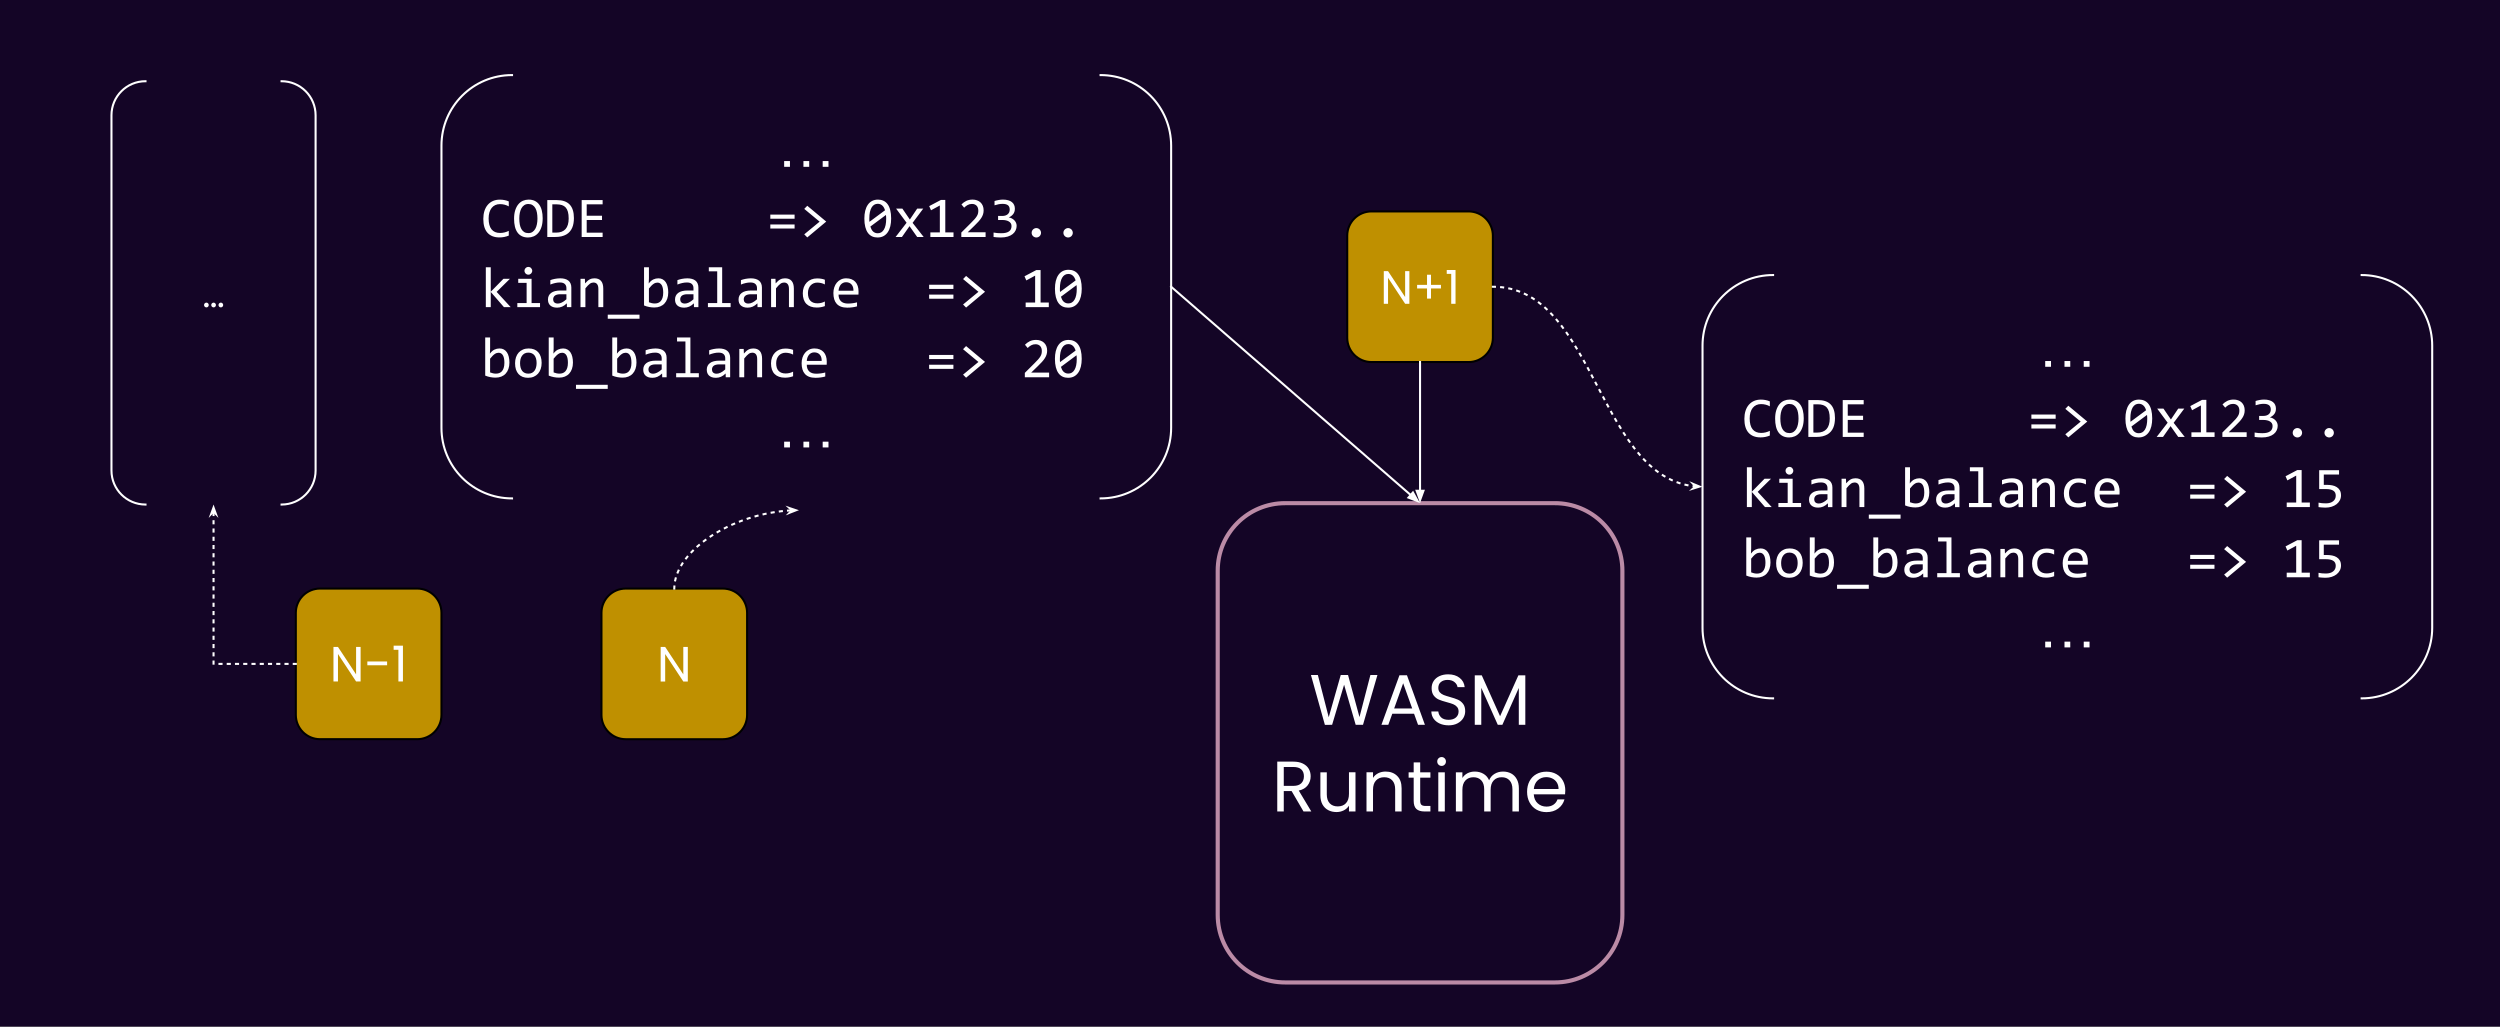 <svg version="1.1" viewBox="0.0 0.0 1211.625 497.499" fill="none" stroke="none" stroke-linecap="square" stroke-miterlimit="10" xmlns:xlink="http://www.w3.org/1999/xlink" xmlns="http://www.w3.org/2000/svg"><rect x="0.0" y="0.0" width="1211.625" height="497.499" fill="#333333" stroke="none"/><clipPath id="p.0"><path d="m0 0l1211.625 0l0 497.499l-1211.625 0l0 -497.499z" clip-rule="nonzero"/></clipPath><g clip-path="url(#p.0)"><path fill="#140526" d="m0 0l1211.625 0l0 497.499l-1211.625 0z" fill-rule="evenodd"/><path fill="#000000" fill-opacity="0.0" d="m590.165 276.547l0 0c0 -18.053 14.635 -32.688 32.688 -32.688l130.749 0l0 0c8.669 0 16.984 3.444 23.114 9.574c6.13 6.13 9.574 14.445 9.574 23.114l0 166.907c0 18.053 -14.635 32.688 -32.688 32.688l-130.749 0c-18.053 0 -32.688 -14.635 -32.688 -32.688z" fill-rule="evenodd"/><path stroke="#bb8ba6" stroke-width="2.0" stroke-linejoin="round" stroke-linecap="butt" d="m590.165 276.547l0 0c0 -18.053 14.635 -32.688 32.688 -32.688l130.749 0l0 0c8.669 0 16.984 3.444 23.114 9.574c6.13 6.13 9.574 14.445 9.574 23.114l0 166.907c0 18.053 -14.635 32.688 -32.688 32.688l-130.749 0c-18.053 0 -32.688 -14.635 -32.688 -32.688z" fill-rule="evenodd"/><path fill="#ffffff" d="m667.577 327.124l-7.0 24.156l-3.547 0l-5.609 -19.438l-5.812 19.438l-3.5 0.031l-6.766 -24.188l3.359 0l5.266 20.484l5.828 -20.484l3.531 0l5.547 20.406l5.297 -20.406l3.406 0zm17.746 18.781l-10.547 0l-1.938 5.375l-3.328 0l8.734 -24.016l3.641 0l8.703 24.016l-3.328 0l-1.938 -5.375zm-0.906 -2.562l-4.375 -12.203l-4.359 12.203l8.734 0zm17.64 8.188q-2.391 0 -4.281 -0.844q-1.891 -0.859 -2.969 -2.359q-1.062 -1.516 -1.109 -3.5l3.375 0q0.172 1.703 1.391 2.875q1.234 1.156 3.594 1.156q2.25 0 3.547 -1.125q1.297 -1.125 1.297 -2.906q0 -1.375 -0.766 -2.234q-0.75 -0.875 -1.891 -1.328q-1.141 -0.453 -3.094 -0.969q-2.391 -0.625 -3.828 -1.25q-1.438 -0.625 -2.469 -1.953q-1.016 -1.344 -1.016 -3.594q0 -1.969 1.0 -3.484q1.016 -1.531 2.828 -2.359q1.828 -0.844 4.188 -0.844q3.391 0 5.547 1.703q2.172 1.688 2.453 4.5l-3.469 0q-0.172 -1.391 -1.453 -2.438q-1.281 -1.062 -3.391 -1.062q-1.984 0 -3.234 1.031q-1.234 1.016 -1.234 2.859q0 1.312 0.734 2.141q0.75 0.828 1.844 1.266q1.094 0.438 3.062 0.984q2.391 0.656 3.844 1.297q1.453 0.641 2.5 1.984q1.047 1.328 1.047 3.625q0 1.766 -0.938 3.328q-0.938 1.547 -2.781 2.531q-1.828 0.969 -4.328 0.969zm37.187 -24.234l0 23.984l-3.156 0l0 -17.875l-7.969 17.875l-2.219 0l-8.0 -17.922l0 17.922l-3.156 0l0 -23.984l3.391 0l8.875 19.828l8.875 -19.828l3.359 0z" fill-rule="nonzero"/><path fill="#ffffff" d="m631.741 393.28l-5.75 -9.875l-3.812 0l0 9.875l-3.156 0l0 -24.156l7.797 0q2.734 0 4.625 0.938q1.891 0.938 2.828 2.531q0.938 1.594 0.938 3.641q0 2.484 -1.453 4.391q-1.438 1.906 -4.312 2.531l6.078 10.125l-3.781 0zm-9.562 -12.406l4.641 0q2.562 0 3.844 -1.266q1.281 -1.266 1.281 -3.375q0 -2.156 -1.266 -3.328q-1.266 -1.188 -3.859 -1.188l-4.641 0l0 9.156zm34.759 -6.578l0 18.984l-3.156 0l0 -2.812q-0.906 1.453 -2.516 2.281q-1.609 0.812 -3.547 0.812q-2.219 0 -3.984 -0.922q-1.766 -0.922 -2.797 -2.75q-1.016 -1.844 -1.016 -4.469l0 -11.125l3.109 0l0 10.703q0 2.812 1.422 4.328q1.422 1.5 3.891 1.5q2.531 0 3.984 -1.562q1.453 -1.562 1.453 -4.547l0 -10.422l3.156 0zm14.586 -0.359q3.469 0 5.609 2.109q2.156 2.094 2.156 6.047l0 11.188l-3.125 0l0 -10.75q0 -2.828 -1.422 -4.328q-1.422 -1.516 -3.875 -1.516q-2.5 0 -3.969 1.562q-1.469 1.547 -1.469 4.531l0 10.5l-3.156 0l0 -18.984l3.156 0l0 2.703q0.938 -1.469 2.547 -2.266q1.609 -0.797 3.547 -0.797zm16.774 2.953l0 11.188q0 1.391 0.578 1.969q0.594 0.562 2.062 0.562l2.312 0l0 2.672l-2.844 0q-2.625 0 -3.953 -1.203q-1.312 -1.219 -1.312 -4.0l0 -11.188l-2.453 0l0 -2.594l2.453 0l0 -4.797l3.156 0l0 4.797l4.953 0l0 2.594l-4.953 0zm10.396 -5.688q-0.906 0 -1.531 -0.625q-0.609 -0.625 -0.609 -1.516q0 -0.906 0.609 -1.531q0.625 -0.625 1.531 -0.625q0.859 0 1.469 0.625q0.609 0.625 0.609 1.531q0 0.891 -0.609 1.516q-0.609 0.625 -1.469 0.625zm1.531 3.094l0 18.984l-3.156 0l0 -18.984l3.156 0zm28.197 -0.359q2.219 0 3.953 0.922q1.734 0.922 2.734 2.766q1.016 1.828 1.016 4.469l0 11.188l-3.125 0l0 -10.75q0 -2.828 -1.406 -4.328q-1.391 -1.516 -3.781 -1.516q-2.469 0 -3.922 1.578q-1.453 1.562 -1.453 4.547l0 10.469l-3.125 0l0 -10.75q0 -2.828 -1.406 -4.328q-1.406 -1.516 -3.797 -1.516q-2.453 0 -3.906 1.578q-1.453 1.562 -1.453 4.547l0 10.469l-3.156 0l0 -18.984l3.156 0l0 2.734q0.938 -1.5 2.5 -2.297q1.578 -0.797 3.484 -0.797q2.391 0 4.219 1.078q1.844 1.078 2.75 3.156q0.797 -2.016 2.625 -3.125q1.844 -1.109 4.094 -1.109zm30.196 9.125q0 0.891 -0.109 1.906l-15.172 0q0.172 2.797 1.922 4.375q1.75 1.578 4.234 1.578q2.047 0 3.422 -0.953q1.375 -0.953 1.922 -2.547l3.391 0q-0.75 2.734 -3.047 4.453q-2.281 1.719 -5.688 1.719q-2.703 0 -4.828 -1.203q-2.125 -1.219 -3.344 -3.453q-1.219 -2.234 -1.219 -5.188q0 -2.938 1.172 -5.156q1.188 -2.219 3.312 -3.406q2.141 -1.203 4.906 -1.203q2.703 0 4.781 1.172q2.094 1.172 3.219 3.234q1.125 2.062 1.125 4.672zm-3.266 -0.656q0 -1.812 -0.797 -3.109q-0.797 -1.297 -2.172 -1.969q-1.359 -0.688 -3.016 -0.688q-2.391 0 -4.078 1.531q-1.688 1.531 -1.922 4.234l11.984 0z" fill-rule="nonzero"/><path fill="#bf9000" d="m291.496 297.014l0 0c0 -6.497 5.267 -11.764 11.764 -11.764l47.055 0l0 0c3.12 0 6.112 1.239 8.318 3.446c2.206 2.206 3.446 5.198 3.446 8.318l0 49.48c0 6.497 -5.267 11.764 -11.764 11.764l-47.055 0c-6.497 0 -11.764 -5.267 -11.764 -11.764z" fill-rule="evenodd"/><path stroke="#000000" stroke-width="1.0" stroke-linejoin="round" stroke-linecap="butt" d="m291.496 297.014l0 0c0 -6.497 5.267 -11.764 11.764 -11.764l47.055 0l0 0c3.12 0 6.112 1.239 8.318 3.446c2.206 2.206 3.446 5.198 3.446 8.318l0 49.48c0 6.497 -5.267 11.764 -11.764 11.764l-47.055 0c-6.497 0 -11.764 -5.267 -11.764 -11.764z" fill-rule="evenodd"/><path fill="#ffffff" d="m333.351 330.294l-2.188 0l-8.781 -13.312l0 13.312l-2.188 0l0 -16.75l2.188 0l8.781 13.297l0 -13.297l2.188 0l0 16.75z" fill-rule="nonzero"/><path fill="#000000" fill-opacity="0.0" d="m213.954 70.583l0 0c0 -18.885 15.31 -34.195 34.195 -34.195l285.248 0c9.069 0 17.767 3.603 24.18 10.015c6.413 6.413 10.015 15.11 10.015 24.179l0 136.776c0 18.885 -15.31 34.195 -34.195 34.195l-285.248 0c-18.885 0 -34.195 -15.31 -34.195 -34.195z" fill-rule="evenodd"/><path fill="#000000" fill-opacity="0.0" d="m248.149 241.553c-18.885 0 -34.195 -15.31 -34.195 -34.195l0 -136.776l0 0c0 -18.885 15.31 -34.195 34.195 -34.195m285.248 0c9.069 0 17.767 3.603 24.18 10.015c6.413 6.413 10.015 15.11 10.015 24.179l0 136.776c0 18.885 -15.31 34.195 -34.195 34.195" fill-rule="evenodd"/><path stroke="#ffffff" stroke-width="1.0" stroke-linejoin="round" stroke-linecap="butt" d="m248.149 241.553c-18.885 0 -34.195 -15.31 -34.195 -34.195l0 -136.776l0 0c0 -18.885 15.31 -34.195 34.195 -34.195m285.248 0c9.069 0 17.767 3.603 24.18 10.015c6.413 6.413 10.015 15.11 10.015 24.179l0 136.776c0 18.885 -15.31 34.195 -34.195 34.195" fill-rule="evenodd"/><path fill="#ffffff" d="m380.039 80.851l0 -2.797l2.812 0l0 2.797l-2.812 0zm9.344 0l0 -2.797l2.797 0l0 2.797l-2.797 0zm9.328 0l0 -2.797l2.812 0l0 2.797l-2.812 0z" fill-rule="nonzero"/><path fill="#ffffff" d="m246.579 114.179q-2.156 0.891 -4.5 0.891q-3.797 0 -5.828 -2.266q-2.016 -2.266 -2.016 -6.688q0 -2.156 0.547 -3.891q0.562 -1.734 1.594 -2.938q1.047 -1.219 2.516 -1.875q1.484 -0.656 3.328 -0.656q1.234 0 2.297 0.219q1.078 0.203 2.062 0.641l0 2.406q-0.969 -0.547 -2.016 -0.812q-1.031 -0.281 -2.266 -0.281q-1.266 0 -2.281 0.469q-1.016 0.469 -1.734 1.375q-0.703 0.891 -1.094 2.188q-0.375 1.281 -0.375 2.938q0 3.469 1.406 5.234q1.406 1.766 4.125 1.766q1.156 0 2.203 -0.266q1.062 -0.266 2.031 -0.75l0 2.297zm16.426 -8.375q0 2.406 -0.562 4.156q-0.562 1.75 -1.531 2.891q-0.969 1.141 -2.266 1.703q-1.281 0.547 -2.719 0.547q-1.719 0 -3.0 -0.625q-1.281 -0.625 -2.125 -1.797q-0.844 -1.172 -1.25 -2.859q-0.406 -1.703 -0.406 -3.812q0 -2.375 0.562 -4.125q0.562 -1.75 1.516 -2.891q0.969 -1.156 2.25 -1.703q1.297 -0.547 2.719 -0.547q1.734 0 3.0 0.625q1.281 0.625 2.125 1.797q0.859 1.172 1.266 2.859q0.422 1.672 0.422 3.781zm-2.531 0.172q0 -1.578 -0.234 -2.875q-0.234 -1.312 -0.781 -2.25q-0.531 -0.938 -1.375 -1.453q-0.828 -0.531 -2.016 -0.531q-1.156 0 -1.984 0.562q-0.828 0.547 -1.359 1.5q-0.531 0.953 -0.797 2.234q-0.25 1.266 -0.25 2.703q0 1.594 0.234 2.906q0.25 1.297 0.781 2.234q0.531 0.938 1.359 1.453q0.828 0.516 2.016 0.516q1.141 0 1.969 -0.547q0.844 -0.562 1.375 -1.5q0.547 -0.953 0.797 -2.219q0.266 -1.281 0.266 -2.734zm17.676 -0.266q0 1.297 -0.203 2.469q-0.188 1.172 -0.625 2.188q-0.438 1.016 -1.141 1.844q-0.688 0.828 -1.703 1.422q-1.016 0.578 -2.359 0.906q-1.328 0.312 -3.047 0.312l-3.828 0l0 -17.875l4.609 0q4.188 0 6.234 2.156q2.062 2.156 2.062 6.578zm-2.547 0.188q0 -1.906 -0.359 -3.219q-0.359 -1.312 -1.078 -2.109q-0.719 -0.812 -1.812 -1.172q-1.094 -0.359 -2.578 -0.359l-2.094 0l0 13.703l1.828 0q6.094 0 6.094 -6.844zm16.457 8.953l-10.156 0l0 -17.875l10.156 0l0 2.062l-7.719 0l0 5.531l7.422 0l0 2.047l-7.422 0l0 6.156l7.719 0l0 2.078zm93.039 -8.828l-11.766 0l0 -2.016l11.766 0l0 2.016zm0 4.75l-11.766 0l0 -2.0l11.766 0l0 2.0zm4.676 -9.531l1.469 -1.516l9.188 7.672l-9.188 7.672l-1.469 -1.5l7.453 -6.141l-7.453 -6.188zm42.117 4.688q0 2.047 -0.406 3.734q-0.406 1.688 -1.25 2.906q-0.828 1.203 -2.062 1.875q-1.234 0.656 -2.906 0.656q-1.438 0 -2.609 -0.531q-1.172 -0.547 -2.016 -1.672q-0.828 -1.125 -1.281 -2.859q-0.453 -1.734 -0.453 -4.109q0 -2.062 0.406 -3.75q0.422 -1.703 1.25 -2.906q0.828 -1.219 2.078 -1.875q1.25 -0.656 2.891 -0.656q1.438 0 2.609 0.547q1.188 0.531 2.016 1.656q0.844 1.125 1.281 2.859q0.453 1.734 0.453 4.125zm-2.406 0.078q0 -0.469 -0.031 -0.922q-0.031 -0.469 -0.078 -0.906l-7.562 5.625q0.219 0.719 0.531 1.328q0.312 0.594 0.75 1.031q0.453 0.422 1.016 0.656q0.562 0.234 1.297 0.234q0.922 0 1.672 -0.438q0.766 -0.453 1.297 -1.344q0.547 -0.891 0.828 -2.203q0.281 -1.328 0.281 -3.062zm-8.172 -0.172q0 0.422 0 0.859q0.016 0.422 0.062 0.812l7.547 -5.594q-0.203 -0.688 -0.516 -1.266q-0.312 -0.578 -0.75 -0.984q-0.438 -0.422 -1.0 -0.656q-0.562 -0.234 -1.25 -0.234q-0.938 0 -1.703 0.453q-0.75 0.453 -1.281 1.344q-0.531 0.891 -0.828 2.219q-0.281 1.312 -0.281 3.047zm26.348 9.016l-3.156 0l-3.703 -5.234l-3.672 5.234l-3.078 0l5.328 -6.891l-5.078 -6.844l3.047 0l3.609 5.281l3.547 -5.281l2.938 0l-5.156 6.891l5.375 6.844zm14.457 0l-11.219 0l0 -2.219l4.594 0l0 -13.047l-4.281 2.328l-0.875 -2.016l5.688 -3.0l2.109 0l0 15.734l3.984 0l0 2.219zm15.551 0l-11.766 0l0 -2.141l4.609 -4.594q1.141 -1.109 1.844 -1.922q0.719 -0.828 1.109 -1.5q0.406 -0.688 0.531 -1.281q0.141 -0.609 0.141 -1.312q0 -0.656 -0.172 -1.25q-0.172 -0.594 -0.547 -1.031q-0.375 -0.453 -0.969 -0.719q-0.578 -0.266 -1.391 -0.266q-1.141 0 -2.078 0.516q-0.922 0.5 -1.703 1.312l-1.312 -1.578q1.016 -1.062 2.328 -1.703q1.328 -0.641 3.078 -0.641q1.188 0 2.156 0.359q0.984 0.344 1.688 1.016q0.719 0.672 1.109 1.641q0.391 0.969 0.391 2.188q0 1.031 -0.281 1.906q-0.266 0.875 -0.828 1.75q-0.547 0.859 -1.391 1.797q-0.844 0.922 -1.984 2.031l-3.25 3.156l8.688 0l0 2.266zm15.051 -5.422q0 1.172 -0.484 2.203q-0.469 1.031 -1.438 1.812q-0.953 0.766 -2.406 1.219q-1.438 0.438 -3.359 0.438q-1.078 0 -1.922 -0.078q-0.844 -0.062 -1.578 -0.172l0 -2.141q0.844 0.156 1.781 0.25q0.953 0.078 1.938 0.078q1.328 0 2.281 -0.234q0.953 -0.25 1.547 -0.703q0.609 -0.453 0.875 -1.094q0.281 -0.641 0.281 -1.453q0 -0.734 -0.328 -1.281q-0.328 -0.547 -0.922 -0.906q-0.594 -0.375 -1.422 -0.562q-0.828 -0.188 -1.812 -0.188l-2.031 0l0 -1.953l2.062 0q0.797 0 1.453 -0.203q0.672 -0.219 1.141 -0.609q0.484 -0.406 0.734 -0.984q0.25 -0.578 0.25 -1.312q0 -1.438 -0.875 -2.094q-0.875 -0.656 -2.578 -0.656q-0.891 0 -1.859 0.172q-0.953 0.172 -2.047 0.531l0 -2.078q0.469 -0.156 0.984 -0.281q0.531 -0.141 1.062 -0.219q0.531 -0.094 1.047 -0.141q0.516 -0.047 1.0 -0.047q1.422 0 2.5 0.312q1.078 0.297 1.797 0.875q0.734 0.562 1.094 1.391q0.375 0.812 0.375 1.844q0 1.531 -0.797 2.578q-0.781 1.031 -2.141 1.641q0.703 0.109 1.375 0.438q0.672 0.328 1.203 0.844q0.547 0.516 0.875 1.219q0.344 0.688 0.344 1.547zm9.551 1.109q0.453 0 0.875 0.188q0.422 0.172 0.719 0.484q0.312 0.312 0.484 0.734q0.188 0.422 0.188 0.891q0 0.469 -0.188 0.891q-0.172 0.406 -0.484 0.719q-0.297 0.297 -0.719 0.469q-0.422 0.188 -0.875 0.188q-0.484 0 -0.891 -0.188q-0.406 -0.172 -0.719 -0.469q-0.312 -0.312 -0.5 -0.719q-0.172 -0.422 -0.172 -0.891q0 -0.469 0.172 -0.891q0.188 -0.422 0.5 -0.734q0.312 -0.312 0.719 -0.484q0.406 -0.188 0.891 -0.188zm15.395 0q0.453 0 0.875 0.188q0.422 0.172 0.719 0.484q0.312 0.312 0.484 0.734q0.188 0.422 0.188 0.891q0 0.469 -0.188 0.891q-0.172 0.406 -0.484 0.719q-0.297 0.297 -0.719 0.469q-0.422 0.188 -0.875 0.188q-0.484 0 -0.891 -0.188q-0.406 -0.172 -0.719 -0.469q-0.312 -0.312 -0.5 -0.719q-0.172 -0.422 -0.172 -0.891q0 -0.469 0.172 -0.891q0.188 -0.422 0.5 -0.734q0.312 -0.312 0.719 -0.484q0.406 -0.188 0.891 -0.188z" fill-rule="nonzero"/><path fill="#ffffff" d="m247.501 148.851l-3.266 0l-6.391 -7.359l0 7.359l-2.391 0l0 -19.312l2.391 0l0 11.859l6.156 -6.281l3.141 0l-6.438 6.344l6.797 7.391zm7.723 -11.766l-4.062 0l0 -1.969l6.469 0l0 11.75l4.094 0l0 1.984l-11.0 0l0 -1.984l4.5 0l0 -9.781zm0.844 -7.719q0.391 0 0.734 0.141q0.344 0.141 0.594 0.406q0.25 0.266 0.391 0.609q0.156 0.328 0.156 0.719q0 0.375 -0.156 0.719q-0.141 0.344 -0.391 0.609q-0.25 0.25 -0.594 0.406q-0.344 0.141 -0.734 0.141q-0.406 0 -0.75 -0.141q-0.328 -0.156 -0.594 -0.406q-0.25 -0.266 -0.391 -0.609q-0.141 -0.344 -0.141 -0.719q0 -0.391 0.141 -0.719q0.141 -0.344 0.391 -0.609q0.266 -0.266 0.594 -0.406q0.344 -0.141 0.75 -0.141zm18.691 19.484l-0.047 -1.844q-1.125 1.109 -2.281 1.609q-1.156 0.484 -2.422 0.484q-1.172 0 -2.016 -0.297q-0.828 -0.312 -1.375 -0.828q-0.531 -0.531 -0.797 -1.234q-0.25 -0.719 -0.25 -1.562q0 -2.062 1.531 -3.219q1.547 -1.172 4.562 -1.172l2.844 0l0 -1.203q0 -1.219 -0.781 -1.953q-0.781 -0.734 -2.375 -0.734q-1.172 0 -2.297 0.266q-1.125 0.25 -2.328 0.734l0 -2.141q0.453 -0.172 1.0 -0.328q0.562 -0.156 1.172 -0.281q0.609 -0.125 1.281 -0.188q0.672 -0.078 1.359 -0.078q1.25 0 2.234 0.281q1.0 0.266 1.688 0.828q0.703 0.547 1.062 1.406q0.375 0.844 0.375 1.984l0 9.469l-2.141 0zm-0.25 -6.25l-3.031 0q-0.875 0 -1.531 0.188q-0.641 0.172 -1.047 0.5q-0.406 0.328 -0.609 0.781q-0.203 0.453 -0.203 1.031q0 0.406 0.125 0.766q0.125 0.359 0.391 0.641q0.281 0.281 0.719 0.453q0.438 0.156 1.062 0.156q0.828 0 1.891 -0.5q1.062 -0.5 2.234 -1.578l0 -2.438zm6.832 -7.484l2.125 0l0.094 2.219q0.594 -0.703 1.156 -1.172q0.562 -0.484 1.094 -0.766q0.547 -0.281 1.109 -0.391q0.562 -0.125 1.156 -0.125q2.125 0 3.203 1.25q1.094 1.25 1.094 3.766l0 8.953l-2.375 0l0 -8.766q0 -1.609 -0.609 -2.375q-0.594 -0.781 -1.781 -0.781q-0.438 0 -0.859 0.141q-0.422 0.125 -0.875 0.453q-0.438 0.312 -0.969 0.859q-0.531 0.547 -1.188 1.359l0 9.109l-2.375 0l0 -13.734zm28.598 19.344l-15.391 0l0 -1.969l15.391 0l0 1.969zm13.926 -12.719q0 1.703 -0.484 3.062q-0.469 1.344 -1.344 2.281q-0.859 0.938 -2.109 1.438q-1.234 0.5 -2.797 0.5q-1.219 0 -2.484 -0.234q-1.266 -0.234 -2.516 -0.75l0 -18.5l2.375 0l0 5.312l-0.109 2.547q1.031 -1.391 2.203 -1.953q1.172 -0.562 2.5 -0.562q1.188 0 2.062 0.5q0.891 0.484 1.484 1.375q0.609 0.891 0.906 2.156q0.312 1.266 0.312 2.828zm-2.438 0.109q0 -1.078 -0.156 -1.984q-0.156 -0.906 -0.5 -1.547q-0.344 -0.641 -0.875 -1.0q-0.531 -0.359 -1.266 -0.359q-0.453 0 -0.922 0.141q-0.469 0.141 -0.969 0.484q-0.5 0.328 -1.047 0.891q-0.547 0.547 -1.188 1.359l0 6.656q0.703 0.281 1.422 0.438q0.734 0.156 1.391 0.156q0.812 0 1.562 -0.25q0.75 -0.266 1.312 -0.875q0.562 -0.609 0.891 -1.609q0.344 -1.016 0.344 -2.5zm14.91 7.0l-0.047 -1.844q-1.125 1.109 -2.281 1.609q-1.156 0.484 -2.422 0.484q-1.172 0 -2.016 -0.297q-0.828 -0.312 -1.375 -0.828q-0.531 -0.531 -0.797 -1.234q-0.25 -0.719 -0.25 -1.562q0 -2.062 1.531 -3.219q1.547 -1.172 4.562 -1.172l2.844 0l0 -1.203q0 -1.219 -0.781 -1.953q-0.781 -0.734 -2.375 -0.734q-1.172 0 -2.297 0.266q-1.125 0.25 -2.328 0.734l0 -2.141q0.453 -0.172 1.0 -0.328q0.562 -0.156 1.172 -0.281q0.609 -0.125 1.281 -0.188q0.672 -0.078 1.359 -0.078q1.25 0 2.234 0.281q1.0 0.266 1.688 0.828q0.703 0.547 1.062 1.406q0.375 0.844 0.375 1.984l0 9.469l-2.141 0zm-0.25 -6.25l-3.031 0q-0.875 0 -1.531 0.188q-0.641 0.172 -1.047 0.5q-0.406 0.328 -0.609 0.781q-0.203 0.453 -0.203 1.031q0 0.406 0.125 0.766q0.125 0.359 0.391 0.641q0.281 0.281 0.719 0.453q0.438 0.156 1.062 0.156q0.828 0 1.891 -0.5q1.062 -0.5 2.234 -1.578l0 -2.438zm11.504 -11.109l-4.062 0l0 -1.953l6.469 0l0 17.328l4.094 0l0 1.984l-11.0 0l0 -1.984l4.5 0l0 -15.375zm19.535 17.359l-0.047 -1.844q-1.125 1.109 -2.281 1.609q-1.156 0.484 -2.422 0.484q-1.172 0 -2.016 -0.297q-0.828 -0.312 -1.375 -0.828q-0.531 -0.531 -0.797 -1.234q-0.25 -0.719 -0.25 -1.562q0 -2.062 1.531 -3.219q1.547 -1.172 4.562 -1.172l2.844 0l0 -1.203q0 -1.219 -0.781 -1.953q-0.781 -0.734 -2.375 -0.734q-1.172 0 -2.297 0.266q-1.125 0.25 -2.328 0.734l0 -2.141q0.453 -0.172 1.0 -0.328q0.562 -0.156 1.172 -0.281q0.609 -0.125 1.281 -0.188q0.672 -0.078 1.359 -0.078q1.25 0 2.234 0.281q1.0 0.266 1.688 0.828q0.703 0.547 1.062 1.406q0.375 0.844 0.375 1.984l0 9.469l-2.141 0zm-0.25 -6.25l-3.031 0q-0.875 0 -1.531 0.188q-0.641 0.172 -1.047 0.5q-0.406 0.328 -0.609 0.781q-0.203 0.453 -0.203 1.031q0 0.406 0.125 0.766q0.125 0.359 0.391 0.641q0.281 0.281 0.719 0.453q0.438 0.156 1.062 0.156q0.828 0 1.891 -0.5q1.062 -0.5 2.234 -1.578l0 -2.438zm6.832 -7.484l2.125 0l0.094 2.219q0.594 -0.703 1.156 -1.172q0.562 -0.484 1.094 -0.766q0.547 -0.281 1.109 -0.391q0.562 -0.125 1.156 -0.125q2.125 0 3.203 1.25q1.094 1.25 1.094 3.766l0 8.953l-2.375 0l0 -8.766q0 -1.609 -0.609 -2.375q-0.594 -0.781 -1.781 -0.781q-0.438 0 -0.859 0.141q-0.422 0.125 -0.875 0.453q-0.438 0.312 -0.969 0.859q-0.531 0.547 -1.188 1.359l0 9.109l-2.375 0l0 -13.734zm26.066 13.234q-0.938 0.344 -1.922 0.516q-0.969 0.172 -2.016 0.172q-3.25 0 -5.016 -1.766q-1.75 -1.766 -1.75 -5.156q0 -1.625 0.5 -2.938q0.516 -1.328 1.422 -2.266q0.922 -0.953 2.188 -1.469q1.281 -0.516 2.812 -0.516q1.062 0 1.984 0.156q0.938 0.141 1.797 0.484l0 2.281q-0.891 -0.469 -1.812 -0.672q-0.922 -0.219 -1.906 -0.219q-0.922 0 -1.734 0.344q-0.812 0.344 -1.438 1.0q-0.609 0.656 -0.969 1.609q-0.344 0.938 -0.344 2.125q0 2.484 1.203 3.734q1.203 1.234 3.359 1.234q0.969 0 1.875 -0.219q0.906 -0.219 1.766 -0.656l0 2.219zm16.316 -7.094q0 0.516 -0.016 0.859q-0.016 0.328 -0.031 0.641l-9.641 0q0 2.094 1.172 3.234q1.172 1.125 3.391 1.125q0.594 0 1.188 -0.047q0.609 -0.047 1.172 -0.125q0.562 -0.094 1.078 -0.188q0.516 -0.109 0.953 -0.234l0 1.953q-0.969 0.281 -2.203 0.453q-1.219 0.172 -2.531 0.172q-1.766 0 -3.047 -0.484q-1.266 -0.484 -2.078 -1.391q-0.812 -0.906 -1.203 -2.219q-0.391 -1.328 -0.391 -3.0q0 -1.438 0.422 -2.734q0.422 -1.297 1.219 -2.266q0.797 -0.984 1.953 -1.547q1.172 -0.578 2.641 -0.578q1.438 0 2.547 0.453q1.109 0.438 1.859 1.266q0.766 0.828 1.156 2.016q0.391 1.188 0.391 2.641zm-2.469 -0.344q0.031 -0.906 -0.188 -1.656q-0.219 -0.766 -0.672 -1.312q-0.453 -0.547 -1.141 -0.859q-0.688 -0.312 -1.594 -0.312q-0.766 0 -1.422 0.312q-0.641 0.297 -1.109 0.844q-0.453 0.547 -0.75 1.312q-0.281 0.766 -0.344 1.672l7.219 0zm48.449 -0.891l-11.766 0l0 -2.016l11.766 0l0 2.016zm0 4.75l-11.766 0l0 -2.0l11.766 0l0 2.0zm4.676 -9.531l1.469 -1.516l9.188 7.672l-9.188 7.672l-1.469 -1.5l7.453 -6.141l-7.453 -6.188zm41.555 13.609l-11.219 0l0 -2.219l4.594 0l0 -13.047l-4.281 2.328l-0.875 -2.016l5.688 -3.0l2.109 0l0 15.734l3.984 0l0 2.219zm15.957 -8.922q0 2.047 -0.406 3.734q-0.406 1.688 -1.25 2.906q-0.828 1.203 -2.062 1.875q-1.234 0.656 -2.906 0.656q-1.438 0 -2.609 -0.531q-1.172 -0.547 -2.016 -1.672q-0.828 -1.125 -1.281 -2.859q-0.453 -1.734 -0.453 -4.109q0 -2.062 0.406 -3.75q0.422 -1.703 1.25 -2.906q0.828 -1.219 2.078 -1.875q1.25 -0.656 2.891 -0.656q1.438 0 2.609 0.547q1.188 0.531 2.016 1.656q0.844 1.125 1.281 2.859q0.453 1.734 0.453 4.125zm-2.406 0.078q0 -0.469 -0.031 -0.922q-0.031 -0.469 -0.078 -0.906l-7.562 5.625q0.219 0.719 0.531 1.328q0.312 0.594 0.75 1.031q0.453 0.422 1.016 0.656q0.562 0.234 1.297 0.234q0.922 0 1.672 -0.438q0.766 -0.453 1.297 -1.344q0.547 -0.891 0.828 -2.203q0.281 -1.328 0.281 -3.062zm-8.172 -0.172q0 0.422 0 0.859q0.016 0.422 0.062 0.812l7.547 -5.594q-0.203 -0.688 -0.516 -1.266q-0.312 -0.578 -0.75 -0.984q-0.438 -0.422 -1.0 -0.656q-0.562 -0.234 -1.25 -0.234q-0.938 0 -1.703 0.453q-0.75 0.453 -1.281 1.344q-0.531 0.891 -0.828 2.219q-0.281 1.312 -0.281 3.047z" fill-rule="nonzero"/><path fill="#ffffff" d="m246.892 175.741q0 1.703 -0.484 3.062q-0.469 1.344 -1.344 2.281q-0.859 0.938 -2.109 1.438q-1.234 0.5 -2.797 0.5q-1.219 0 -2.484 -0.234q-1.266 -0.234 -2.516 -0.75l0 -18.5l2.375 0l0 5.312l-0.109 2.547q1.031 -1.391 2.203 -1.953q1.172 -0.562 2.5 -0.562q1.188 0 2.062 0.5q0.891 0.484 1.484 1.375q0.609 0.891 0.906 2.156q0.312 1.266 0.312 2.828zm-2.438 0.109q0 -1.078 -0.156 -1.984q-0.156 -0.906 -0.5 -1.547q-0.344 -0.641 -0.875 -1.0q-0.531 -0.359 -1.266 -0.359q-0.453 0 -0.922 0.141q-0.469 0.141 -0.969 0.484q-0.5 0.328 -1.047 0.891q-0.547 0.547 -1.188 1.359l0 6.656q0.703 0.281 1.422 0.438q0.734 0.156 1.391 0.156q0.812 0 1.562 -0.25q0.75 -0.266 1.312 -0.875q0.562 -0.609 0.891 -1.609q0.344 -1.016 0.344 -2.5zm18.051 0.031q0 1.594 -0.453 2.938q-0.453 1.328 -1.297 2.281q-0.844 0.938 -2.062 1.469q-1.219 0.531 -2.766 0.531q-1.484 0 -2.656 -0.453q-1.156 -0.469 -1.969 -1.359q-0.812 -0.891 -1.25 -2.203q-0.422 -1.312 -0.422 -3.016q0 -1.594 0.438 -2.906q0.453 -1.328 1.297 -2.281q0.859 -0.953 2.078 -1.469q1.219 -0.531 2.75 -0.531q1.484 0 2.656 0.453q1.172 0.453 1.984 1.344q0.812 0.875 1.234 2.188q0.438 1.312 0.438 3.016zm-2.438 0.109q0 -1.281 -0.281 -2.219q-0.281 -0.953 -0.797 -1.594q-0.516 -0.641 -1.266 -0.953q-0.75 -0.328 -1.656 -0.328q-1.078 0 -1.844 0.422q-0.75 0.422 -1.234 1.125q-0.484 0.688 -0.719 1.609q-0.219 0.922 -0.219 1.938q0 1.266 0.281 2.234q0.281 0.953 0.797 1.594q0.531 0.625 1.266 0.953q0.734 0.312 1.672 0.312q1.062 0 1.812 -0.406q0.766 -0.422 1.25 -1.125q0.484 -0.703 0.703 -1.625q0.234 -0.922 0.234 -1.938zm17.613 -0.25q0 1.703 -0.484 3.062q-0.469 1.344 -1.344 2.281q-0.859 0.938 -2.109 1.438q-1.234 0.5 -2.797 0.5q-1.219 0 -2.484 -0.234q-1.266 -0.234 -2.516 -0.75l0 -18.5l2.375 0l0 5.312l-0.109 2.547q1.031 -1.391 2.203 -1.953q1.172 -0.562 2.5 -0.562q1.188 0 2.062 0.5q0.891 0.484 1.484 1.375q0.609 0.891 0.906 2.156q0.312 1.266 0.312 2.828zm-2.438 0.109q0 -1.078 -0.156 -1.984q-0.156 -0.906 -0.5 -1.547q-0.344 -0.641 -0.875 -1.0q-0.531 -0.359 -1.266 -0.359q-0.453 0 -0.922 0.141q-0.469 0.141 -0.969 0.484q-0.5 0.328 -1.047 0.891q-0.547 0.547 -1.188 1.359l0 6.656q0.703 0.281 1.422 0.438q0.734 0.156 1.391 0.156q0.812 0 1.562 -0.25q0.75 -0.266 1.312 -0.875q0.562 -0.609 0.891 -1.609q0.344 -1.016 0.344 -2.5zm19.301 12.609l-15.391 0l0 -1.969l15.391 0l0 1.969zm13.926 -12.719q0 1.703 -0.484 3.062q-0.469 1.344 -1.344 2.281q-0.859 0.938 -2.109 1.438q-1.234 0.5 -2.797 0.5q-1.219 0 -2.484 -0.234q-1.266 -0.234 -2.516 -0.75l0 -18.5l2.375 0l0 5.312l-0.109 2.547q1.031 -1.391 2.203 -1.953q1.172 -0.562 2.5 -0.562q1.188 0 2.062 0.5q0.891 0.484 1.484 1.375q0.609 0.891 0.906 2.156q0.312 1.266 0.312 2.828zm-2.438 0.109q0 -1.078 -0.156 -1.984q-0.156 -0.906 -0.5 -1.547q-0.344 -0.641 -0.875 -1.0q-0.531 -0.359 -1.266 -0.359q-0.453 0 -0.922 0.141q-0.469 0.141 -0.969 0.484q-0.5 0.328 -1.047 0.891q-0.547 0.547 -1.188 1.359l0 6.656q0.703 0.281 1.422 0.438q0.734 0.156 1.391 0.156q0.812 0 1.562 -0.25q0.75 -0.266 1.312 -0.875q0.562 -0.609 0.891 -1.609q0.344 -1.016 0.344 -2.5zm14.91 7.0l-0.047 -1.844q-1.125 1.109 -2.281 1.609q-1.156 0.484 -2.422 0.484q-1.172 0 -2.016 -0.297q-0.828 -0.312 -1.375 -0.828q-0.531 -0.531 -0.797 -1.234q-0.25 -0.719 -0.25 -1.562q0 -2.062 1.531 -3.219q1.547 -1.172 4.562 -1.172l2.844 0l0 -1.203q0 -1.219 -0.781 -1.953q-0.781 -0.734 -2.375 -0.734q-1.172 0 -2.297 0.266q-1.125 0.25 -2.328 0.734l0 -2.141q0.453 -0.172 1.0 -0.328q0.562 -0.156 1.172 -0.281q0.609 -0.125 1.281 -0.188q0.672 -0.078 1.359 -0.078q1.25 0 2.234 0.281q1.0 0.266 1.688 0.828q0.703 0.547 1.062 1.406q0.375 0.844 0.375 1.984l0 9.469l-2.141 0zm-0.25 -6.25l-3.031 0q-0.875 0 -1.531 0.188q-0.641 0.172 -1.047 0.5q-0.406 0.328 -0.609 0.781q-0.203 0.453 -0.203 1.031q0 0.406 0.125 0.766q0.125 0.359 0.391 0.641q0.281 0.281 0.719 0.453q0.438 0.156 1.062 0.156q0.828 0 1.891 -0.5q1.062 -0.5 2.234 -1.578l0 -2.438zm11.504 -11.109l-4.062 0l0 -1.953l6.469 0l0 17.328l4.094 0l0 1.984l-11.0 0l0 -1.984l4.5 0l0 -15.375zm19.535 17.359l-0.047 -1.844q-1.125 1.109 -2.281 1.609q-1.156 0.484 -2.422 0.484q-1.172 0 -2.016 -0.297q-0.828 -0.312 -1.375 -0.828q-0.531 -0.531 -0.797 -1.234q-0.25 -0.719 -0.25 -1.562q0 -2.062 1.531 -3.219q1.547 -1.172 4.562 -1.172l2.844 0l0 -1.203q0 -1.219 -0.781 -1.953q-0.781 -0.734 -2.375 -0.734q-1.172 0 -2.297 0.266q-1.125 0.25 -2.328 0.734l0 -2.141q0.453 -0.172 1.0 -0.328q0.562 -0.156 1.172 -0.281q0.609 -0.125 1.281 -0.188q0.672 -0.078 1.359 -0.078q1.25 0 2.234 0.281q1.0 0.266 1.688 0.828q0.703 0.547 1.062 1.406q0.375 0.844 0.375 1.984l0 9.469l-2.141 0zm-0.25 -6.25l-3.031 0q-0.875 0 -1.531 0.188q-0.641 0.172 -1.047 0.5q-0.406 0.328 -0.609 0.781q-0.203 0.453 -0.203 1.031q0 0.406 0.125 0.766q0.125 0.359 0.391 0.641q0.281 0.281 0.719 0.453q0.438 0.156 1.062 0.156q0.828 0 1.891 -0.5q1.062 -0.5 2.234 -1.578l0 -2.438zm6.832 -7.484l2.125 0l0.094 2.219q0.594 -0.703 1.156 -1.172q0.562 -0.484 1.094 -0.766q0.547 -0.281 1.109 -0.391q0.562 -0.125 1.156 -0.125q2.125 0 3.203 1.25q1.094 1.25 1.094 3.766l0 8.953l-2.375 0l0 -8.766q0 -1.609 -0.609 -2.375q-0.594 -0.781 -1.781 -0.781q-0.438 0 -0.859 0.141q-0.422 0.125 -0.875 0.453q-0.438 0.312 -0.969 0.859q-0.531 0.547 -1.188 1.359l0 9.109l-2.375 0l0 -13.734zm26.066 13.234q-0.938 0.344 -1.922 0.516q-0.969 0.172 -2.016 0.172q-3.25 0 -5.016 -1.766q-1.75 -1.766 -1.75 -5.156q0 -1.625 0.5 -2.938q0.516 -1.328 1.422 -2.266q0.922 -0.953 2.188 -1.469q1.281 -0.516 2.812 -0.516q1.062 0 1.984 0.156q0.938 0.141 1.797 0.484l0 2.281q-0.891 -0.469 -1.812 -0.672q-0.922 -0.219 -1.906 -0.219q-0.922 0 -1.734 0.344q-0.812 0.344 -1.438 1.0q-0.609 0.656 -0.969 1.609q-0.344 0.938 -0.344 2.125q0 2.484 1.203 3.734q1.203 1.234 3.359 1.234q0.969 0 1.875 -0.219q0.906 -0.219 1.766 -0.656l0 2.219zm16.316 -7.094q0 0.516 -0.016 0.859q-0.016 0.328 -0.031 0.641l-9.641 0q0 2.094 1.172 3.234q1.172 1.125 3.391 1.125q0.594 0 1.188 -0.047q0.609 -0.047 1.172 -0.125q0.562 -0.094 1.078 -0.188q0.516 -0.109 0.953 -0.234l0 1.953q-0.969 0.281 -2.203 0.453q-1.219 0.172 -2.531 0.172q-1.766 0 -3.047 -0.484q-1.266 -0.484 -2.078 -1.391q-0.812 -0.906 -1.203 -2.219q-0.391 -1.328 -0.391 -3.0q0 -1.438 0.422 -2.734q0.422 -1.297 1.219 -2.266q0.797 -0.984 1.953 -1.547q1.172 -0.578 2.641 -0.578q1.438 0 2.547 0.453q1.109 0.438 1.859 1.266q0.766 0.828 1.156 2.016q0.391 1.188 0.391 2.641zm-2.469 -0.344q0.031 -0.906 -0.188 -1.656q-0.219 -0.766 -0.672 -1.312q-0.453 -0.547 -1.141 -0.859q-0.688 -0.312 -1.594 -0.312q-0.766 0 -1.422 0.312q-0.641 0.297 -1.109 0.844q-0.453 0.547 -0.75 1.312q-0.281 0.766 -0.344 1.672l7.219 0zm63.844 -0.891l-11.766 0l0 -2.016l11.766 0l0 2.016zm0 4.75l-11.766 0l0 -2.0l11.766 0l0 2.0zm4.676 -9.531l1.469 -1.516l9.188 7.672l-9.188 7.672l-1.469 -1.5l7.453 -6.141l-7.453 -6.188zm41.711 13.609l-11.766 0l0 -2.141l4.609 -4.594q1.141 -1.109 1.844 -1.922q0.719 -0.828 1.109 -1.5q0.406 -0.688 0.531 -1.281q0.141 -0.609 0.141 -1.312q0 -0.656 -0.172 -1.25q-0.172 -0.594 -0.547 -1.031q-0.375 -0.453 -0.969 -0.719q-0.578 -0.266 -1.391 -0.266q-1.141 0 -2.078 0.516q-0.922 0.5 -1.703 1.312l-1.312 -1.578q1.016 -1.062 2.328 -1.703q1.328 -0.641 3.078 -0.641q1.188 0 2.156 0.359q0.984 0.344 1.688 1.016q0.719 0.672 1.109 1.641q0.391 0.969 0.391 2.188q0 1.031 -0.281 1.906q-0.266 0.875 -0.828 1.75q-0.547 0.859 -1.391 1.797q-0.844 0.922 -1.984 2.031l-3.25 3.156l8.688 0l0 2.266zm15.801 -8.922q0 2.047 -0.406 3.734q-0.406 1.688 -1.25 2.906q-0.828 1.203 -2.062 1.875q-1.234 0.656 -2.906 0.656q-1.438 0 -2.609 -0.531q-1.172 -0.547 -2.016 -1.672q-0.828 -1.125 -1.281 -2.859q-0.453 -1.734 -0.453 -4.109q0 -2.062 0.406 -3.75q0.422 -1.703 1.25 -2.906q0.828 -1.219 2.078 -1.875q1.25 -0.656 2.891 -0.656q1.438 0 2.609 0.547q1.188 0.531 2.016 1.656q0.844 1.125 1.281 2.859q0.453 1.734 0.453 4.125zm-2.406 0.078q0 -0.469 -0.031 -0.922q-0.031 -0.469 -0.078 -0.906l-7.562 5.625q0.219 0.719 0.531 1.328q0.312 0.594 0.75 1.031q0.453 0.422 1.016 0.656q0.562 0.234 1.297 0.234q0.922 0 1.672 -0.438q0.766 -0.453 1.297 -1.344q0.547 -0.891 0.828 -2.203q0.281 -1.328 0.281 -3.062zm-8.172 -0.172q0 0.422 0 0.859q0.016 0.422 0.062 0.812l7.547 -5.594q-0.203 -0.688 -0.516 -1.266q-0.312 -0.578 -0.75 -0.984q-0.438 -0.422 -1.0 -0.656q-0.562 -0.234 -1.25 -0.234q-0.938 0 -1.703 0.453q-0.75 0.453 -1.281 1.344q-0.531 0.891 -0.828 2.219q-0.281 1.312 -0.281 3.047z" fill-rule="nonzero"/><path fill="#ffffff" d="m380.039 216.851l0 -2.797l2.812 0l0 2.797l-2.812 0zm9.344 0l0 -2.797l2.797 0l0 2.797l-2.797 0zm9.328 0l0 -2.797l2.812 0l0 2.797l-2.812 0z" fill-rule="nonzero"/><path fill="#000000" fill-opacity="0.0" d="m54.023 55.852l0 0c0 -9.106 7.382 -16.489 16.489 -16.489l65.952 0l0 0c4.373 0 8.567 1.737 11.659 4.829c3.092 3.092 4.829 7.286 4.829 11.659l0 172.188c0 9.106 -7.382 16.489 -16.489 16.489l-65.952 0c-9.106 0 -16.489 -7.382 -16.489 -16.489z" fill-rule="evenodd"/><path fill="#000000" fill-opacity="0.0" d="m70.512 244.529c-9.106 0 -16.489 -7.382 -16.489 -16.489l0 -172.188l0 0c0 -9.106 7.382 -16.489 16.489 -16.489m65.952 0l0 0c4.373 0 8.567 1.737 11.659 4.829c3.092 3.092 4.829 7.286 4.829 11.659l0 172.188c0 9.106 -7.382 16.489 -16.489 16.489" fill-rule="evenodd"/><path stroke="#ffffff" stroke-width="1.0" stroke-linejoin="round" stroke-linecap="butt" d="m70.512 244.529c-9.106 0 -16.489 -7.382 -16.489 -16.489l0 -172.188l0 0c0 -9.106 7.382 -16.489 16.489 -16.489m65.952 0l0 0c4.373 0 8.567 1.737 11.659 4.829c3.092 3.092 4.829 7.286 4.829 11.659l0 172.188c0 9.106 -7.382 16.489 -16.489 16.489" fill-rule="evenodd"/><path fill="#ffffff" d="m103.537 148.976q-0.484 0 -0.828 -0.328q-0.328 -0.344 -0.328 -0.828q0 -0.484 0.328 -0.812q0.344 -0.344 0.828 -0.344q0.453 0 0.781 0.344q0.328 0.328 0.328 0.812q0 0.484 -0.328 0.828q-0.328 0.328 -0.781 0.328zm3.516 0q-0.484 0 -0.828 -0.328q-0.328 -0.344 -0.328 -0.828q0 -0.484 0.328 -0.812q0.344 -0.344 0.828 -0.344q0.453 0 0.781 0.344q0.328 0.328 0.328 0.812q0 0.484 -0.328 0.828q-0.328 0.328 -0.781 0.328zm-7.0 0q-0.484 0 -0.828 -0.328q-0.328 -0.344 -0.328 -0.828q0 -0.484 0.328 -0.812q0.344 -0.344 0.828 -0.344q0.453 0 0.781 0.344q0.328 0.328 0.328 0.812q0 0.484 -0.328 0.828q-0.328 0.328 -0.781 0.328z" fill-rule="nonzero"/><path fill="#bf9000" d="m143.367 297.007l0 0c0 -6.497 5.267 -11.764 11.764 -11.764l47.055 0l0 0c3.12 0 6.112 1.239 8.318 3.446c2.206 2.206 3.446 5.198 3.446 8.318l0 49.48c0 6.497 -5.267 11.764 -11.764 11.764l-47.055 0c-6.497 0 -11.764 -5.267 -11.764 -11.764z" fill-rule="evenodd"/><path stroke="#000000" stroke-width="1.0" stroke-linejoin="round" stroke-linecap="butt" d="m143.367 297.007l0 0c0 -6.497 5.267 -11.764 11.764 -11.764l47.055 0l0 0c3.12 0 6.112 1.239 8.318 3.446c2.206 2.206 3.446 5.198 3.446 8.318l0 49.48c0 6.497 -5.267 11.764 -11.764 11.764l-47.055 0c-6.497 0 -11.764 -5.267 -11.764 -11.764z" fill-rule="evenodd"/><path fill="#ffffff" d="m174.77 330.287l-2.188 0l-8.781 -13.312l0 13.312l-2.188 0l0 -16.75l2.188 0l8.781 13.297l0 -13.297l2.188 0l0 16.75zm12.841 -9.719l0 1.844l-9.578 0l0 -1.844l9.578 0zm3.161 -5.641l0 -2.0l4.516 0l0 17.359l-2.203 0l0 -15.359l-2.312 0z" fill-rule="nonzero"/><path fill="#000000" fill-opacity="0.0" d="m326.787 285.25c0 -18.992 30.22 -37.984 60.441 -37.984" fill-rule="evenodd"/><path stroke="#ffffff" stroke-width="1.0" stroke-linejoin="round" stroke-linecap="butt" stroke-dasharray="1.0,3.0" d="m326.787 285.25c0 -9.496 7.555 -18.992 18.888 -26.114c5.666 -3.561 12.277 -6.529 19.36 -8.606c3.541 -1.039 7.201 -1.855 10.919 -2.411c1.859 -0.278 3.733 -0.492 5.615 -0.635c0.47 -0.036 0.941 -0.068 1.412 -0.095c0.236 -0.014 0.471 -0.026 0.707 -0.037l0.114 -0.005" fill-rule="evenodd"/><path fill="#ffffff" stroke="#ffffff" stroke-width="1.0" stroke-linecap="butt" d="m383.802 247.346l-1.098 1.151l3.062 -1.197l-3.115 -1.051z" fill-rule="evenodd"/><path fill="#000000" fill-opacity="0.0" d="m143.367 321.747l-39.874 0l0 -77.228" fill-rule="evenodd"/><path stroke="#ffffff" stroke-width="1.0" stroke-linejoin="round" stroke-linecap="butt" stroke-dasharray="1.0,3.0" d="m143.367 321.747l-39.874 0l0 -73.801" fill-rule="evenodd"/><path fill="#ffffff" stroke="#ffffff" stroke-width="1.0" stroke-linecap="butt" d="m103.493 247.946l1.125 1.125l-1.125 -3.09l-1.125 3.09z" fill-rule="evenodd"/><path fill="#000000" fill-opacity="0.0" d="m825.128 167.495l0 0c0 -18.885 15.31 -34.195 34.195 -34.195l285.248 0c9.069 0 17.767 3.603 24.179 10.015c6.413 6.413 10.015 15.11 10.015 24.179l0 136.776c0 18.885 -15.31 34.195 -34.195 34.195l-285.248 0c-18.885 0 -34.195 -15.31 -34.195 -34.195z" fill-rule="evenodd"/><path fill="#000000" fill-opacity="0.0" d="m859.322 338.465c-18.885 0 -34.195 -15.31 -34.195 -34.195l0 -136.776l0 0c0 -18.885 15.31 -34.195 34.195 -34.195m285.248 0c9.069 0 17.767 3.603 24.179 10.015c6.413 6.413 10.015 15.11 10.015 24.179l0 136.776c0 18.885 -15.31 34.195 -34.195 34.195" fill-rule="evenodd"/><path stroke="#ffffff" stroke-width="1.0" stroke-linejoin="round" stroke-linecap="butt" d="m859.322 338.465c-18.885 0 -34.195 -15.31 -34.195 -34.195l0 -136.776l0 0c0 -18.885 15.31 -34.195 34.195 -34.195m285.248 0c9.069 0 17.767 3.603 24.179 10.015c6.413 6.413 10.015 15.11 10.015 24.179l0 136.776c0 18.885 -15.31 34.195 -34.195 34.195" fill-rule="evenodd"/><path fill="#ffffff" d="m991.212 177.763l0 -2.797l2.812 0l0 2.797l-2.812 0zm9.344 0l0 -2.797l2.797 0l0 2.797l-2.797 0zm9.328 0l0 -2.797l2.812 0l0 2.797l-2.812 0z" fill-rule="nonzero"/><path fill="#ffffff" d="m857.752 211.091q-2.156 0.891 -4.5 0.891q-3.797 0 -5.828 -2.266q-2.016 -2.266 -2.016 -6.688q0 -2.156 0.547 -3.891q0.562 -1.734 1.594 -2.938q1.047 -1.219 2.516 -1.875q1.484 -0.656 3.328 -0.656q1.234 0 2.297 0.219q1.078 0.203 2.062 0.641l0 2.406q-0.969 -0.547 -2.016 -0.812q-1.031 -0.281 -2.266 -0.281q-1.266 0 -2.281 0.469q-1.016 0.469 -1.734 1.375q-0.703 0.891 -1.094 2.188q-0.375 1.281 -0.375 2.938q0 3.469 1.406 5.234q1.406 1.766 4.125 1.766q1.156 0 2.203 -0.266q1.062 -0.266 2.031 -0.75l0 2.297zm16.426 -8.375q0 2.406 -0.562 4.156q-0.562 1.75 -1.531 2.891q-0.969 1.141 -2.266 1.703q-1.281 0.547 -2.719 0.547q-1.719 0 -3.0 -0.625q-1.281 -0.625 -2.125 -1.797q-0.844 -1.172 -1.25 -2.859q-0.406 -1.703 -0.406 -3.812q0 -2.375 0.562 -4.125q0.562 -1.75 1.516 -2.891q0.969 -1.156 2.25 -1.703q1.297 -0.547 2.719 -0.547q1.734 0 3.0 0.625q1.281 0.625 2.125 1.797q0.859 1.172 1.266 2.859q0.422 1.672 0.422 3.781zm-2.531 0.172q0 -1.578 -0.234 -2.875q-0.234 -1.312 -0.781 -2.25q-0.531 -0.938 -1.375 -1.453q-0.828 -0.531 -2.016 -0.531q-1.156 0 -1.984 0.562q-0.828 0.547 -1.359 1.5q-0.531 0.953 -0.797 2.234q-0.25 1.266 -0.25 2.703q0 1.594 0.234 2.906q0.25 1.297 0.781 2.234q0.531 0.938 1.359 1.453q0.828 0.516 2.016 0.516q1.141 0 1.969 -0.547q0.844 -0.562 1.375 -1.5q0.547 -0.953 0.797 -2.219q0.266 -1.281 0.266 -2.734zm17.676 -0.266q0 1.297 -0.203 2.469q-0.188 1.172 -0.625 2.188q-0.438 1.016 -1.141 1.844q-0.688 0.828 -1.703 1.422q-1.016 0.578 -2.359 0.906q-1.328 0.312 -3.047 0.312l-3.828 0l0 -17.875l4.609 0q4.188 0 6.234 2.156q2.062 2.156 2.062 6.578zm-2.547 0.188q0 -1.906 -0.359 -3.219q-0.359 -1.312 -1.078 -2.109q-0.719 -0.812 -1.812 -1.172q-1.094 -0.359 -2.578 -0.359l-2.094 0l0 13.703l1.828 0q6.094 0 6.094 -6.844zm16.457 8.953l-10.156 0l0 -17.875l10.156 0l0 2.062l-7.719 0l0 5.531l7.422 0l0 2.047l-7.422 0l0 6.156l7.719 0l0 2.078zm93.039 -8.828l-11.766 0l0 -2.016l11.766 0l0 2.016zm0 4.75l-11.766 0l0 -2.0l11.766 0l0 2.0zm4.676 -9.531l1.469 -1.516l9.188 7.672l-9.188 7.672l-1.469 -1.5l7.453 -6.141l-7.453 -6.188zm42.117 4.688q0 2.047 -0.406 3.734q-0.406 1.688 -1.25 2.906q-0.828 1.203 -2.062 1.875q-1.234 0.656 -2.906 0.656q-1.438 0 -2.609 -0.531q-1.172 -0.547 -2.016 -1.672q-0.828 -1.125 -1.281 -2.859q-0.453 -1.734 -0.453 -4.109q0 -2.062 0.406 -3.75q0.422 -1.703 1.25 -2.906q0.828 -1.219 2.078 -1.875q1.25 -0.656 2.891 -0.656q1.438 0 2.609 0.547q1.188 0.531 2.016 1.656q0.844 1.125 1.281 2.859q0.453 1.734 0.453 4.125zm-2.406 0.078q0 -0.469 -0.031 -0.922q-0.031 -0.469 -0.078 -0.906l-7.562 5.625q0.219 0.719 0.531 1.328q0.312 0.594 0.75 1.031q0.453 0.422 1.016 0.656q0.562 0.234 1.297 0.234q0.922 0 1.672 -0.438q0.766 -0.453 1.297 -1.344q0.547 -0.891 0.828 -2.203q0.281 -1.328 0.281 -3.062zm-8.172 -0.172q0 0.422 0 0.859q0.016 0.422 0.062 0.812l7.547 -5.594q-0.203 -0.688 -0.516 -1.266q-0.312 -0.578 -0.75 -0.984q-0.438 -0.422 -1.0 -0.656q-0.562 -0.234 -1.25 -0.234q-0.938 0 -1.703 0.453q-0.75 0.453 -1.281 1.344q-0.531 0.891 -0.828 2.219q-0.281 1.312 -0.281 3.047zm26.348 9.016l-3.156 0l-3.703 -5.234l-3.672 5.234l-3.078 0l5.328 -6.891l-5.078 -6.844l3.047 0l3.609 5.281l3.547 -5.281l2.938 0l-5.156 6.891l5.375 6.844zm14.457 0l-11.219 0l0 -2.219l4.594 0l0 -13.047l-4.281 2.328l-0.875 -2.016l5.688 -3.0l2.109 0l0 15.734l3.984 0l0 2.219zm15.551 0l-11.766 0l0 -2.141l4.609 -4.594q1.141 -1.109 1.844 -1.922q0.719 -0.828 1.109 -1.5q0.406 -0.688 0.531 -1.281q0.141 -0.609 0.141 -1.312q0 -0.656 -0.172 -1.25q-0.172 -0.594 -0.547 -1.031q-0.375 -0.453 -0.969 -0.719q-0.578 -0.266 -1.391 -0.266q-1.141 0 -2.078 0.516q-0.922 0.5 -1.703 1.312l-1.312 -1.578q1.016 -1.062 2.328 -1.703q1.328 -0.641 3.078 -0.641q1.188 0 2.156 0.359q0.984 0.344 1.688 1.016q0.719 0.672 1.109 1.641q0.391 0.969 0.391 2.188q0 1.031 -0.281 1.906q-0.266 0.875 -0.828 1.75q-0.547 0.859 -1.391 1.797q-0.844 0.922 -1.984 2.031l-3.25 3.156l8.688 0l0 2.266zm15.051 -5.422q0 1.172 -0.484 2.203q-0.469 1.031 -1.438 1.812q-0.953 0.766 -2.406 1.219q-1.438 0.438 -3.359 0.438q-1.078 0 -1.922 -0.078q-0.844 -0.062 -1.578 -0.172l0 -2.141q0.844 0.156 1.781 0.25q0.953 0.078 1.938 0.078q1.328 0 2.281 -0.234q0.953 -0.25 1.547 -0.703q0.609 -0.453 0.875 -1.094q0.281 -0.641 0.281 -1.453q0 -0.734 -0.328 -1.281q-0.328 -0.547 -0.922 -0.906q-0.594 -0.375 -1.422 -0.562q-0.828 -0.188 -1.812 -0.188l-2.031 0l0 -1.953l2.062 0q0.797 0 1.453 -0.203q0.672 -0.219 1.141 -0.609q0.484 -0.406 0.734 -0.984q0.25 -0.578 0.25 -1.312q0 -1.438 -0.875 -2.094q-0.875 -0.656 -2.578 -0.656q-0.891 0 -1.859 0.172q-0.953 0.172 -2.047 0.531l0 -2.078q0.469 -0.156 0.984 -0.281q0.531 -0.141 1.062 -0.219q0.531 -0.094 1.047 -0.141q0.516 -0.047 1.0 -0.047q1.422 0 2.5 0.312q1.078 0.297 1.797 0.875q0.734 0.562 1.094 1.391q0.375 0.812 0.375 1.844q0 1.531 -0.797 2.578q-0.781 1.031 -2.141 1.641q0.703 0.109 1.375 0.438q0.672 0.328 1.203 0.844q0.547 0.516 0.875 1.219q0.344 0.688 0.344 1.547zm9.551 1.109q0.453 0 0.875 0.188q0.422 0.172 0.719 0.484q0.312 0.312 0.484 0.734q0.188 0.422 0.188 0.891q0 0.469 -0.188 0.891q-0.172 0.406 -0.484 0.719q-0.297 0.297 -0.719 0.469q-0.422 0.188 -0.875 0.188q-0.484 0 -0.891 -0.188q-0.406 -0.172 -0.719 -0.469q-0.312 -0.312 -0.5 -0.719q-0.172 -0.422 -0.172 -0.891q0 -0.469 0.172 -0.891q0.188 -0.422 0.5 -0.734q0.312 -0.312 0.719 -0.484q0.406 -0.188 0.891 -0.188zm15.395 0q0.453 0 0.875 0.188q0.422 0.172 0.719 0.484q0.312 0.312 0.484 0.734q0.188 0.422 0.188 0.891q0 0.469 -0.188 0.891q-0.172 0.406 -0.484 0.719q-0.297 0.297 -0.719 0.469q-0.422 0.188 -0.875 0.188q-0.484 0 -0.891 -0.188q-0.406 -0.172 -0.719 -0.469q-0.312 -0.312 -0.5 -0.719q-0.172 -0.422 -0.172 -0.891q0 -0.469 0.172 -0.891q0.188 -0.422 0.5 -0.734q0.312 -0.312 0.719 -0.484q0.406 -0.188 0.891 -0.188z" fill-rule="nonzero"/><path fill="#ffffff" d="m858.674 245.763l-3.266 0l-6.391 -7.359l0 7.359l-2.391 0l0 -19.312l2.391 0l0 11.859l6.156 -6.281l3.141 0l-6.438 6.344l6.797 7.391zm7.723 -11.766l-4.062 0l0 -1.969l6.469 0l0 11.75l4.094 0l0 1.984l-11.0 0l0 -1.984l4.5 0l0 -9.781zm0.844 -7.719q0.391 0 0.734 0.141q0.344 0.141 0.594 0.406q0.25 0.266 0.391 0.609q0.156 0.328 0.156 0.719q0 0.375 -0.156 0.719q-0.141 0.344 -0.391 0.609q-0.25 0.25 -0.594 0.406q-0.344 0.141 -0.734 0.141q-0.406 0 -0.75 -0.141q-0.328 -0.156 -0.594 -0.406q-0.25 -0.266 -0.391 -0.609q-0.141 -0.344 -0.141 -0.719q0 -0.391 0.141 -0.719q0.141 -0.344 0.391 -0.609q0.266 -0.266 0.594 -0.406q0.344 -0.141 0.75 -0.141zm18.691 19.484l-0.047 -1.844q-1.125 1.109 -2.281 1.609q-1.156 0.484 -2.422 0.484q-1.172 0 -2.016 -0.297q-0.828 -0.312 -1.375 -0.828q-0.531 -0.531 -0.797 -1.234q-0.25 -0.719 -0.25 -1.562q0 -2.062 1.531 -3.219q1.547 -1.172 4.562 -1.172l2.844 0l0 -1.203q0 -1.219 -0.781 -1.953q-0.781 -0.734 -2.375 -0.734q-1.172 0 -2.297 0.266q-1.125 0.25 -2.328 0.734l0 -2.141q0.453 -0.172 1.0 -0.328q0.562 -0.156 1.172 -0.281q0.609 -0.125 1.281 -0.188q0.672 -0.078 1.359 -0.078q1.25 0 2.234 0.281q1.0 0.266 1.688 0.828q0.703 0.547 1.062 1.406q0.375 0.844 0.375 1.984l0 9.469l-2.141 0zm-0.25 -6.25l-3.031 0q-0.875 0 -1.531 0.188q-0.641 0.172 -1.047 0.5q-0.406 0.328 -0.609 0.781q-0.203 0.453 -0.203 1.031q0 0.406 0.125 0.766q0.125 0.359 0.391 0.641q0.281 0.281 0.719 0.453q0.438 0.156 1.062 0.156q0.828 0 1.891 -0.5q1.062 -0.5 2.234 -1.578l0 -2.438zm6.832 -7.484l2.125 0l0.094 2.219q0.594 -0.703 1.156 -1.172q0.562 -0.484 1.094 -0.766q0.547 -0.281 1.109 -0.391q0.562 -0.125 1.156 -0.125q2.125 0 3.203 1.25q1.094 1.25 1.094 3.766l0 8.953l-2.375 0l0 -8.766q0 -1.609 -0.609 -2.375q-0.594 -0.781 -1.781 -0.781q-0.438 0 -0.859 0.141q-0.422 0.125 -0.875 0.453q-0.438 0.312 -0.969 0.859q-0.531 0.547 -1.188 1.359l0 9.109l-2.375 0l0 -13.734zm28.598 19.344l-15.391 0l0 -1.969l15.391 0l0 1.969zm13.926 -12.719q0 1.703 -0.484 3.062q-0.469 1.344 -1.344 2.281q-0.859 0.938 -2.109 1.438q-1.234 0.5 -2.797 0.5q-1.219 0 -2.484 -0.234q-1.266 -0.234 -2.516 -0.75l0 -18.5l2.375 0l0 5.312l-0.109 2.547q1.031 -1.391 2.203 -1.953q1.172 -0.562 2.5 -0.562q1.188 0 2.062 0.5q0.891 0.484 1.484 1.375q0.609 0.891 0.906 2.156q0.312 1.266 0.312 2.828zm-2.438 0.109q0 -1.078 -0.156 -1.984q-0.156 -0.906 -0.5 -1.547q-0.344 -0.641 -0.875 -1.0q-0.531 -0.359 -1.266 -0.359q-0.453 0 -0.922 0.141q-0.469 0.141 -0.969 0.484q-0.5 0.328 -1.047 0.891q-0.547 0.547 -1.188 1.359l0 6.656q0.703 0.281 1.422 0.438q0.734 0.156 1.391 0.156q0.812 0 1.562 -0.25q0.75 -0.266 1.312 -0.875q0.562 -0.609 0.891 -1.609q0.344 -1.016 0.344 -2.5zm14.91 7.0l-0.047 -1.844q-1.125 1.109 -2.281 1.609q-1.156 0.484 -2.422 0.484q-1.172 0 -2.016 -0.297q-0.828 -0.312 -1.375 -0.828q-0.531 -0.531 -0.797 -1.234q-0.25 -0.719 -0.25 -1.562q0 -2.062 1.531 -3.219q1.547 -1.172 4.562 -1.172l2.844 0l0 -1.203q0 -1.219 -0.781 -1.953q-0.781 -0.734 -2.375 -0.734q-1.172 0 -2.297 0.266q-1.125 0.25 -2.328 0.734l0 -2.141q0.453 -0.172 1.0 -0.328q0.562 -0.156 1.172 -0.281q0.609 -0.125 1.281 -0.188q0.672 -0.078 1.359 -0.078q1.25 0 2.234 0.281q1.0 0.266 1.688 0.828q0.703 0.547 1.062 1.406q0.375 0.844 0.375 1.984l0 9.469l-2.141 0zm-0.25 -6.25l-3.031 0q-0.875 0 -1.531 0.188q-0.641 0.172 -1.047 0.5q-0.406 0.328 -0.609 0.781q-0.203 0.453 -0.203 1.031q0 0.406 0.125 0.766q0.125 0.359 0.391 0.641q0.281 0.281 0.719 0.453q0.438 0.156 1.062 0.156q0.828 0 1.891 -0.5q1.062 -0.5 2.234 -1.578l0 -2.438zm11.504 -11.109l-4.062 0l0 -1.953l6.469 0l0 17.328l4.094 0l0 1.984l-11.0 0l0 -1.984l4.5 0l0 -15.375zm19.535 17.359l-0.047 -1.844q-1.125 1.109 -2.281 1.609q-1.156 0.484 -2.422 0.484q-1.172 0 -2.016 -0.297q-0.828 -0.312 -1.375 -0.828q-0.531 -0.531 -0.797 -1.234q-0.25 -0.719 -0.25 -1.562q0 -2.062 1.531 -3.219q1.547 -1.172 4.562 -1.172l2.844 0l0 -1.203q0 -1.219 -0.781 -1.953q-0.781 -0.734 -2.375 -0.734q-1.172 0 -2.297 0.266q-1.125 0.25 -2.328 0.734l0 -2.141q0.453 -0.172 1.0 -0.328q0.562 -0.156 1.172 -0.281q0.609 -0.125 1.281 -0.188q0.672 -0.078 1.359 -0.078q1.25 0 2.234 0.281q1.0 0.266 1.688 0.828q0.703 0.547 1.062 1.406q0.375 0.844 0.375 1.984l0 9.469l-2.141 0zm-0.25 -6.25l-3.031 0q-0.875 0 -1.531 0.188q-0.641 0.172 -1.047 0.5q-0.406 0.328 -0.609 0.781q-0.203 0.453 -0.203 1.031q0 0.406 0.125 0.766q0.125 0.359 0.391 0.641q0.281 0.281 0.719 0.453q0.438 0.156 1.062 0.156q0.828 0 1.891 -0.5q1.062 -0.5 2.234 -1.578l0 -2.438zm6.832 -7.484l2.125 0l0.094 2.219q0.594 -0.703 1.156 -1.172q0.562 -0.484 1.094 -0.766q0.547 -0.281 1.109 -0.391q0.562 -0.125 1.156 -0.125q2.125 0 3.203 1.25q1.094 1.25 1.094 3.766l0 8.953l-2.375 0l0 -8.766q0 -1.609 -0.609 -2.375q-0.594 -0.781 -1.781 -0.781q-0.438 0 -0.859 0.141q-0.422 0.125 -0.875 0.453q-0.438 0.312 -0.969 0.859q-0.531 0.547 -1.188 1.359l0 9.109l-2.375 0l0 -13.734zm26.066 13.234q-0.938 0.344 -1.922 0.516q-0.969 0.172 -2.016 0.172q-3.25 0 -5.016 -1.766q-1.75 -1.766 -1.75 -5.156q0 -1.625 0.5 -2.938q0.516 -1.328 1.422 -2.266q0.922 -0.953 2.188 -1.469q1.281 -0.516 2.812 -0.516q1.062 0 1.984 0.156q0.938 0.141 1.797 0.484l0 2.281q-0.891 -0.469 -1.812 -0.672q-0.922 -0.219 -1.906 -0.219q-0.922 0 -1.734 0.344q-0.812 0.344 -1.438 1.0q-0.609 0.656 -0.969 1.609q-0.344 0.938 -0.344 2.125q0 2.484 1.203 3.734q1.203 1.234 3.359 1.234q0.969 0 1.875 -0.219q0.906 -0.219 1.766 -0.656l0 2.219zm16.316 -7.094q0 0.516 -0.016 0.859q-0.016 0.328 -0.031 0.641l-9.641 0q0 2.094 1.172 3.234q1.172 1.125 3.391 1.125q0.594 0 1.188 -0.047q0.609 -0.047 1.172 -0.125q0.562 -0.094 1.078 -0.188q0.516 -0.109 0.953 -0.234l0 1.953q-0.969 0.281 -2.203 0.453q-1.219 0.172 -2.531 0.172q-1.766 0 -3.047 -0.484q-1.266 -0.484 -2.078 -1.391q-0.812 -0.906 -1.203 -2.219q-0.391 -1.328 -0.391 -3.0q0 -1.438 0.422 -2.734q0.422 -1.297 1.219 -2.266q0.797 -0.984 1.953 -1.547q1.172 -0.578 2.641 -0.578q1.438 0 2.547 0.453q1.109 0.438 1.859 1.266q0.766 0.828 1.156 2.016q0.391 1.188 0.391 2.641zm-2.469 -0.344q0.031 -0.906 -0.188 -1.656q-0.219 -0.766 -0.672 -1.312q-0.453 -0.547 -1.141 -0.859q-0.688 -0.312 -1.594 -0.312q-0.766 0 -1.422 0.312q-0.641 0.297 -1.109 0.844q-0.453 0.547 -0.75 1.312q-0.281 0.766 -0.344 1.672l7.219 0zm48.449 -0.891l-11.766 0l0 -2.016l11.766 0l0 2.016zm0 4.75l-11.766 0l0 -2.0l11.766 0l0 2.0zm4.676 -9.531l1.469 -1.516l9.188 7.672l-9.188 7.672l-1.469 -1.5l7.453 -6.141l-7.453 -6.188zm41.555 13.609l-11.219 0l0 -2.219l4.594 0l0 -13.047l-4.281 2.328l-0.875 -2.016l5.688 -3.0l2.109 0l0 15.734l3.984 0l0 2.219zm15.098 -5.719q0 1.328 -0.578 2.422q-0.562 1.094 -1.578 1.891q-1.0 0.781 -2.375 1.219q-1.359 0.438 -2.938 0.438q-0.406 0 -0.859 -0.031q-0.453 -0.016 -0.906 -0.047q-0.453 -0.031 -0.891 -0.078q-0.422 -0.031 -0.766 -0.094l0 -2.156q0.734 0.172 1.688 0.266q0.953 0.078 1.922 0.078q1.094 0 1.969 -0.266q0.875 -0.266 1.484 -0.75q0.625 -0.484 0.953 -1.172q0.328 -0.688 0.328 -1.547q0 -1.672 -1.203 -2.422q-1.203 -0.766 -3.438 -0.766l-3.391 0l0 -9.141l9.625 0l0 2.078l-7.391 0l0 5.016l1.562 0q1.281 0 2.5 0.234q1.219 0.234 2.172 0.828q0.953 0.578 1.531 1.562q0.578 0.969 0.578 2.438z" fill-rule="nonzero"/><path fill="#ffffff" d="m858.065 272.653q0 1.703 -0.484 3.062q-0.469 1.344 -1.344 2.281q-0.859 0.938 -2.109 1.438q-1.234 0.5 -2.797 0.5q-1.219 0 -2.484 -0.234q-1.266 -0.234 -2.516 -0.75l0 -18.5l2.375 0l0 5.312l-0.109 2.547q1.031 -1.391 2.203 -1.953q1.172 -0.562 2.5 -0.562q1.188 0 2.062 0.5q0.891 0.484 1.484 1.375q0.609 0.891 0.906 2.156q0.312 1.266 0.312 2.828zm-2.438 0.109q0 -1.078 -0.156 -1.984q-0.156 -0.906 -0.5 -1.547q-0.344 -0.641 -0.875 -1.0q-0.531 -0.359 -1.266 -0.359q-0.453 0 -0.922 0.141q-0.469 0.141 -0.969 0.484q-0.5 0.328 -1.047 0.891q-0.547 0.547 -1.188 1.359l0 6.656q0.703 0.281 1.422 0.438q0.734 0.156 1.391 0.156q0.812 0 1.562 -0.25q0.75 -0.266 1.312 -0.875q0.562 -0.609 0.891 -1.609q0.344 -1.016 0.344 -2.5zm18.051 0.031q0 1.594 -0.453 2.938q-0.453 1.328 -1.297 2.281q-0.844 0.938 -2.062 1.469q-1.219 0.531 -2.766 0.531q-1.484 0 -2.656 -0.453q-1.156 -0.469 -1.969 -1.359q-0.812 -0.891 -1.25 -2.203q-0.422 -1.312 -0.422 -3.016q0 -1.594 0.438 -2.906q0.453 -1.328 1.297 -2.281q0.859 -0.953 2.078 -1.469q1.219 -0.531 2.75 -0.531q1.484 0 2.656 0.453q1.172 0.453 1.984 1.344q0.812 0.875 1.234 2.188q0.438 1.312 0.438 3.016zm-2.438 0.109q0 -1.281 -0.281 -2.219q-0.281 -0.953 -0.797 -1.594q-0.516 -0.641 -1.266 -0.953q-0.75 -0.328 -1.656 -0.328q-1.078 0 -1.844 0.422q-0.75 0.422 -1.234 1.125q-0.484 0.688 -0.719 1.609q-0.219 0.922 -0.219 1.938q0 1.266 0.281 2.234q0.281 0.953 0.797 1.594q0.531 0.625 1.266 0.953q0.734 0.312 1.672 0.312q1.062 0 1.812 -0.406q0.766 -0.422 1.25 -1.125q0.484 -0.703 0.703 -1.625q0.234 -0.922 0.234 -1.938zm17.613 -0.25q0 1.703 -0.484 3.062q-0.469 1.344 -1.344 2.281q-0.859 0.938 -2.109 1.438q-1.234 0.5 -2.797 0.5q-1.219 0 -2.484 -0.234q-1.266 -0.234 -2.516 -0.75l0 -18.5l2.375 0l0 5.312l-0.109 2.547q1.031 -1.391 2.203 -1.953q1.172 -0.562 2.5 -0.562q1.188 0 2.062 0.5q0.891 0.484 1.484 1.375q0.609 0.891 0.906 2.156q0.312 1.266 0.312 2.828zm-2.438 0.109q0 -1.078 -0.156 -1.984q-0.156 -0.906 -0.5 -1.547q-0.344 -0.641 -0.875 -1.0q-0.531 -0.359 -1.266 -0.359q-0.453 0 -0.922 0.141q-0.469 0.141 -0.969 0.484q-0.5 0.328 -1.047 0.891q-0.547 0.547 -1.188 1.359l0 6.656q0.703 0.281 1.422 0.438q0.734 0.156 1.391 0.156q0.812 0 1.562 -0.25q0.75 -0.266 1.312 -0.875q0.562 -0.609 0.891 -1.609q0.344 -1.016 0.344 -2.5zm19.301 12.609l-15.391 0l0 -1.969l15.391 0l0 1.969zm13.926 -12.719q0 1.703 -0.484 3.062q-0.469 1.344 -1.344 2.281q-0.859 0.938 -2.109 1.438q-1.234 0.5 -2.797 0.5q-1.219 0 -2.484 -0.234q-1.266 -0.234 -2.516 -0.75l0 -18.5l2.375 0l0 5.312l-0.109 2.547q1.031 -1.391 2.203 -1.953q1.172 -0.562 2.5 -0.562q1.188 0 2.062 0.5q0.891 0.484 1.484 1.375q0.609 0.891 0.906 2.156q0.312 1.266 0.312 2.828zm-2.438 0.109q0 -1.078 -0.156 -1.984q-0.156 -0.906 -0.5 -1.547q-0.344 -0.641 -0.875 -1.0q-0.531 -0.359 -1.266 -0.359q-0.453 0 -0.922 0.141q-0.469 0.141 -0.969 0.484q-0.5 0.328 -1.047 0.891q-0.547 0.547 -1.188 1.359l0 6.656q0.703 0.281 1.422 0.438q0.734 0.156 1.391 0.156q0.812 0 1.562 -0.25q0.75 -0.266 1.312 -0.875q0.562 -0.609 0.891 -1.609q0.344 -1.016 0.344 -2.5zm14.91 7.0l-0.047 -1.844q-1.125 1.109 -2.281 1.609q-1.156 0.484 -2.422 0.484q-1.172 0 -2.016 -0.297q-0.828 -0.312 -1.375 -0.828q-0.531 -0.531 -0.797 -1.234q-0.25 -0.719 -0.25 -1.562q0 -2.062 1.531 -3.219q1.547 -1.172 4.562 -1.172l2.844 0l0 -1.203q0 -1.219 -0.781 -1.953q-0.781 -0.734 -2.375 -0.734q-1.172 0 -2.297 0.266q-1.125 0.25 -2.328 0.734l0 -2.141q0.453 -0.172 1.0 -0.328q0.562 -0.156 1.172 -0.281q0.609 -0.125 1.281 -0.188q0.672 -0.078 1.359 -0.078q1.25 0 2.234 0.281q1.0 0.266 1.688 0.828q0.703 0.547 1.062 1.406q0.375 0.844 0.375 1.984l0 9.469l-2.141 0zm-0.25 -6.25l-3.031 0q-0.875 0 -1.531 0.188q-0.641 0.172 -1.047 0.5q-0.406 0.328 -0.609 0.781q-0.203 0.453 -0.203 1.031q0 0.406 0.125 0.766q0.125 0.359 0.391 0.641q0.281 0.281 0.719 0.453q0.438 0.156 1.062 0.156q0.828 0 1.891 -0.5q1.062 -0.5 2.234 -1.578l0 -2.438zm11.504 -11.109l-4.062 0l0 -1.953l6.469 0l0 17.328l4.094 0l0 1.984l-11.0 0l0 -1.984l4.5 0l0 -15.375zm19.535 17.359l-0.047 -1.844q-1.125 1.109 -2.281 1.609q-1.156 0.484 -2.422 0.484q-1.172 0 -2.016 -0.297q-0.828 -0.312 -1.375 -0.828q-0.531 -0.531 -0.797 -1.234q-0.25 -0.719 -0.25 -1.562q0 -2.062 1.531 -3.219q1.547 -1.172 4.562 -1.172l2.844 0l0 -1.203q0 -1.219 -0.781 -1.953q-0.781 -0.734 -2.375 -0.734q-1.172 0 -2.297 0.266q-1.125 0.25 -2.328 0.734l0 -2.141q0.453 -0.172 1.0 -0.328q0.562 -0.156 1.172 -0.281q0.609 -0.125 1.281 -0.188q0.672 -0.078 1.359 -0.078q1.25 0 2.234 0.281q1.0 0.266 1.688 0.828q0.703 0.547 1.062 1.406q0.375 0.844 0.375 1.984l0 9.469l-2.141 0zm-0.25 -6.25l-3.031 0q-0.875 0 -1.531 0.188q-0.641 0.172 -1.047 0.5q-0.406 0.328 -0.609 0.781q-0.203 0.453 -0.203 1.031q0 0.406 0.125 0.766q0.125 0.359 0.391 0.641q0.281 0.281 0.719 0.453q0.438 0.156 1.062 0.156q0.828 0 1.891 -0.5q1.062 -0.5 2.234 -1.578l0 -2.438zm6.832 -7.484l2.125 0l0.094 2.219q0.594 -0.703 1.156 -1.172q0.562 -0.484 1.094 -0.766q0.547 -0.281 1.109 -0.391q0.562 -0.125 1.156 -0.125q2.125 0 3.203 1.25q1.094 1.25 1.094 3.766l0 8.953l-2.375 0l0 -8.766q0 -1.609 -0.609 -2.375q-0.594 -0.781 -1.781 -0.781q-0.438 0 -0.859 0.141q-0.422 0.125 -0.875 0.453q-0.438 0.312 -0.969 0.859q-0.531 0.547 -1.188 1.359l0 9.109l-2.375 0l0 -13.734zm26.066 13.234q-0.938 0.344 -1.922 0.516q-0.969 0.172 -2.016 0.172q-3.25 0 -5.016 -1.766q-1.75 -1.766 -1.75 -5.156q0 -1.625 0.5 -2.938q0.516 -1.328 1.422 -2.266q0.922 -0.953 2.188 -1.469q1.281 -0.516 2.812 -0.516q1.062 0 1.984 0.156q0.938 0.141 1.797 0.484l0 2.281q-0.891 -0.469 -1.812 -0.672q-0.922 -0.219 -1.906 -0.219q-0.922 0 -1.734 0.344q-0.812 0.344 -1.438 1.0q-0.609 0.656 -0.969 1.609q-0.344 0.938 -0.344 2.125q0 2.484 1.203 3.734q1.203 1.234 3.359 1.234q0.969 0 1.875 -0.219q0.906 -0.219 1.766 -0.656l0 2.219zm16.316 -7.094q0 0.516 -0.016 0.859q-0.016 0.328 -0.031 0.641l-9.641 0q0 2.094 1.172 3.234q1.172 1.125 3.391 1.125q0.594 0 1.188 -0.047q0.609 -0.047 1.172 -0.125q0.562 -0.094 1.078 -0.188q0.516 -0.109 0.953 -0.234l0 1.953q-0.969 0.281 -2.203 0.453q-1.219 0.172 -2.531 0.172q-1.766 0 -3.047 -0.484q-1.266 -0.484 -2.078 -1.391q-0.812 -0.906 -1.203 -2.219q-0.391 -1.328 -0.391 -3.0q0 -1.438 0.422 -2.734q0.422 -1.297 1.219 -2.266q0.797 -0.984 1.953 -1.547q1.172 -0.578 2.641 -0.578q1.438 0 2.547 0.453q1.109 0.438 1.859 1.266q0.766 0.828 1.156 2.016q0.391 1.188 0.391 2.641zm-2.469 -0.344q0.031 -0.906 -0.188 -1.656q-0.219 -0.766 -0.672 -1.312q-0.453 -0.547 -1.141 -0.859q-0.688 -0.312 -1.594 -0.312q-0.766 0 -1.422 0.312q-0.641 0.297 -1.109 0.844q-0.453 0.547 -0.75 1.312q-0.281 0.766 -0.344 1.672l7.219 0zm63.844 -0.891l-11.766 0l0 -2.016l11.766 0l0 2.016zm0 4.75l-11.766 0l0 -2.0l11.766 0l0 2.0zm4.676 -9.531l1.469 -1.516l9.188 7.672l-9.188 7.672l-1.469 -1.5l7.453 -6.141l-7.453 -6.188zm41.555 13.609l-11.219 0l0 -2.219l4.594 0l0 -13.047l-4.281 2.328l-0.875 -2.016l5.688 -3.0l2.109 0l0 15.734l3.984 0l0 2.219zm15.098 -5.719q0 1.328 -0.578 2.422q-0.562 1.094 -1.578 1.891q-1.0 0.781 -2.375 1.219q-1.359 0.438 -2.938 0.438q-0.406 0 -0.859 -0.031q-0.453 -0.016 -0.906 -0.047q-0.453 -0.031 -0.891 -0.078q-0.422 -0.031 -0.766 -0.094l0 -2.156q0.734 0.172 1.688 0.266q0.953 0.078 1.922 0.078q1.094 0 1.969 -0.266q0.875 -0.266 1.484 -0.75q0.625 -0.484 0.953 -1.172q0.328 -0.688 0.328 -1.547q0 -1.672 -1.203 -2.422q-1.203 -0.766 -3.438 -0.766l-3.391 0l0 -9.141l9.625 0l0 2.078l-7.391 0l0 5.016l1.562 0q1.281 0 2.5 0.234q1.219 0.234 2.172 0.828q0.953 0.578 1.531 1.562q0.578 0.969 0.578 2.438z" fill-rule="nonzero"/><path fill="#ffffff" d="m991.212 313.763l0 -2.797l2.812 0l0 2.797l-2.812 0zm9.344 0l0 -2.797l2.797 0l0 2.797l-2.797 0zm9.328 0l0 -2.797l2.812 0l0 2.797l-2.812 0z" fill-rule="nonzero"/><path fill="#bf9000" d="m652.935 114.225l0 0c0 -6.497 5.267 -11.764 11.764 -11.764l47.055 0l0 0c3.12 0 6.112 1.239 8.318 3.446c2.206 2.206 3.446 5.198 3.446 8.318l0 49.48c0 6.497 -5.267 11.764 -11.764 11.764l-47.055 0c-6.497 0 -11.764 -5.267 -11.764 -11.764z" fill-rule="evenodd"/><path stroke="#000000" stroke-width="1.0" stroke-linejoin="round" stroke-linecap="butt" d="m652.935 114.225l0 0c0 -6.497 5.267 -11.764 11.764 -11.764l47.055 0l0 0c3.12 0 6.112 1.239 8.318 3.446c2.206 2.206 3.446 5.198 3.446 8.318l0 49.48c0 6.497 -5.267 11.764 -11.764 11.764l-47.055 0c-6.497 0 -11.764 -5.267 -11.764 -11.764z" fill-rule="evenodd"/><path fill="#ffffff" d="m683.057 147.225l-2.062 0l-8.281 -12.578l0 12.578l-2.062 0l0 -15.812l2.062 0l8.281 12.547l0 -12.547l2.062 0l0 15.812zm15.302 -7.406l-4.828 0l0 4.891l-1.922 0l0 -4.891l-4.812 0l0 -1.75l4.812 0l0 -4.906l1.922 0l0 4.906l4.828 0l0 1.75zm2.802 -7.094l0 -1.875l4.266 0l0 16.375l-2.094 0l0 -14.5l-2.172 0z" fill-rule="nonzero"/><path fill="#000000" fill-opacity="0.0" d="m723.518 138.965c25.403 0 38.104 24.228 50.805 48.457c12.701 24.228 25.401 48.457 50.801 48.457" fill-rule="evenodd"/><path stroke="#ffffff" stroke-width="1.0" stroke-linejoin="round" stroke-linecap="butt" stroke-dasharray="1.0,3.0" d="m723.518 138.965c25.403 0 38.104 24.228 50.805 48.457c6.35 12.114 12.701 24.228 20.638 33.314c3.969 4.543 8.334 8.328 13.296 10.978c2.48 1.325 5.11 2.366 7.913 3.076c1.401 0.355 2.846 0.627 4.338 0.81c0.373 0.046 0.749 0.086 1.127 0.121l0.066 0.006" fill-rule="evenodd"/><path fill="#ffffff" stroke="#ffffff" stroke-width="1.0" stroke-linecap="butt" d="m821.7 235.726l-1.173 1.074l3.137 -0.987l-3.037 -1.26z" fill-rule="evenodd"/><path fill="#000000" fill-opacity="0.0" d="m567.592 138.971l120.63 104.882" fill-rule="evenodd"/><path stroke="#ffffff" stroke-width="1.0" stroke-linejoin="round" stroke-linecap="butt" d="m567.592 138.971l116.102 100.945" fill-rule="evenodd"/><path fill="#ffffff" stroke="#ffffff" stroke-width="1.0" stroke-linecap="butt" d="m682.61 241.162l4.508 1.731l-2.341 -4.224z" fill-rule="evenodd"/><path fill="#000000" fill-opacity="0.0" d="m688.226 175.469l0 68.378" fill-rule="evenodd"/><path stroke="#ffffff" stroke-width="1.0" stroke-linejoin="round" stroke-linecap="butt" d="m688.226 175.469l0 62.378" fill-rule="evenodd"/><path fill="#ffffff" stroke="#ffffff" stroke-width="1.0" stroke-linecap="butt" d="m686.575 237.847l1.652 4.538l1.652 -4.538z" fill-rule="evenodd"/></g></svg>